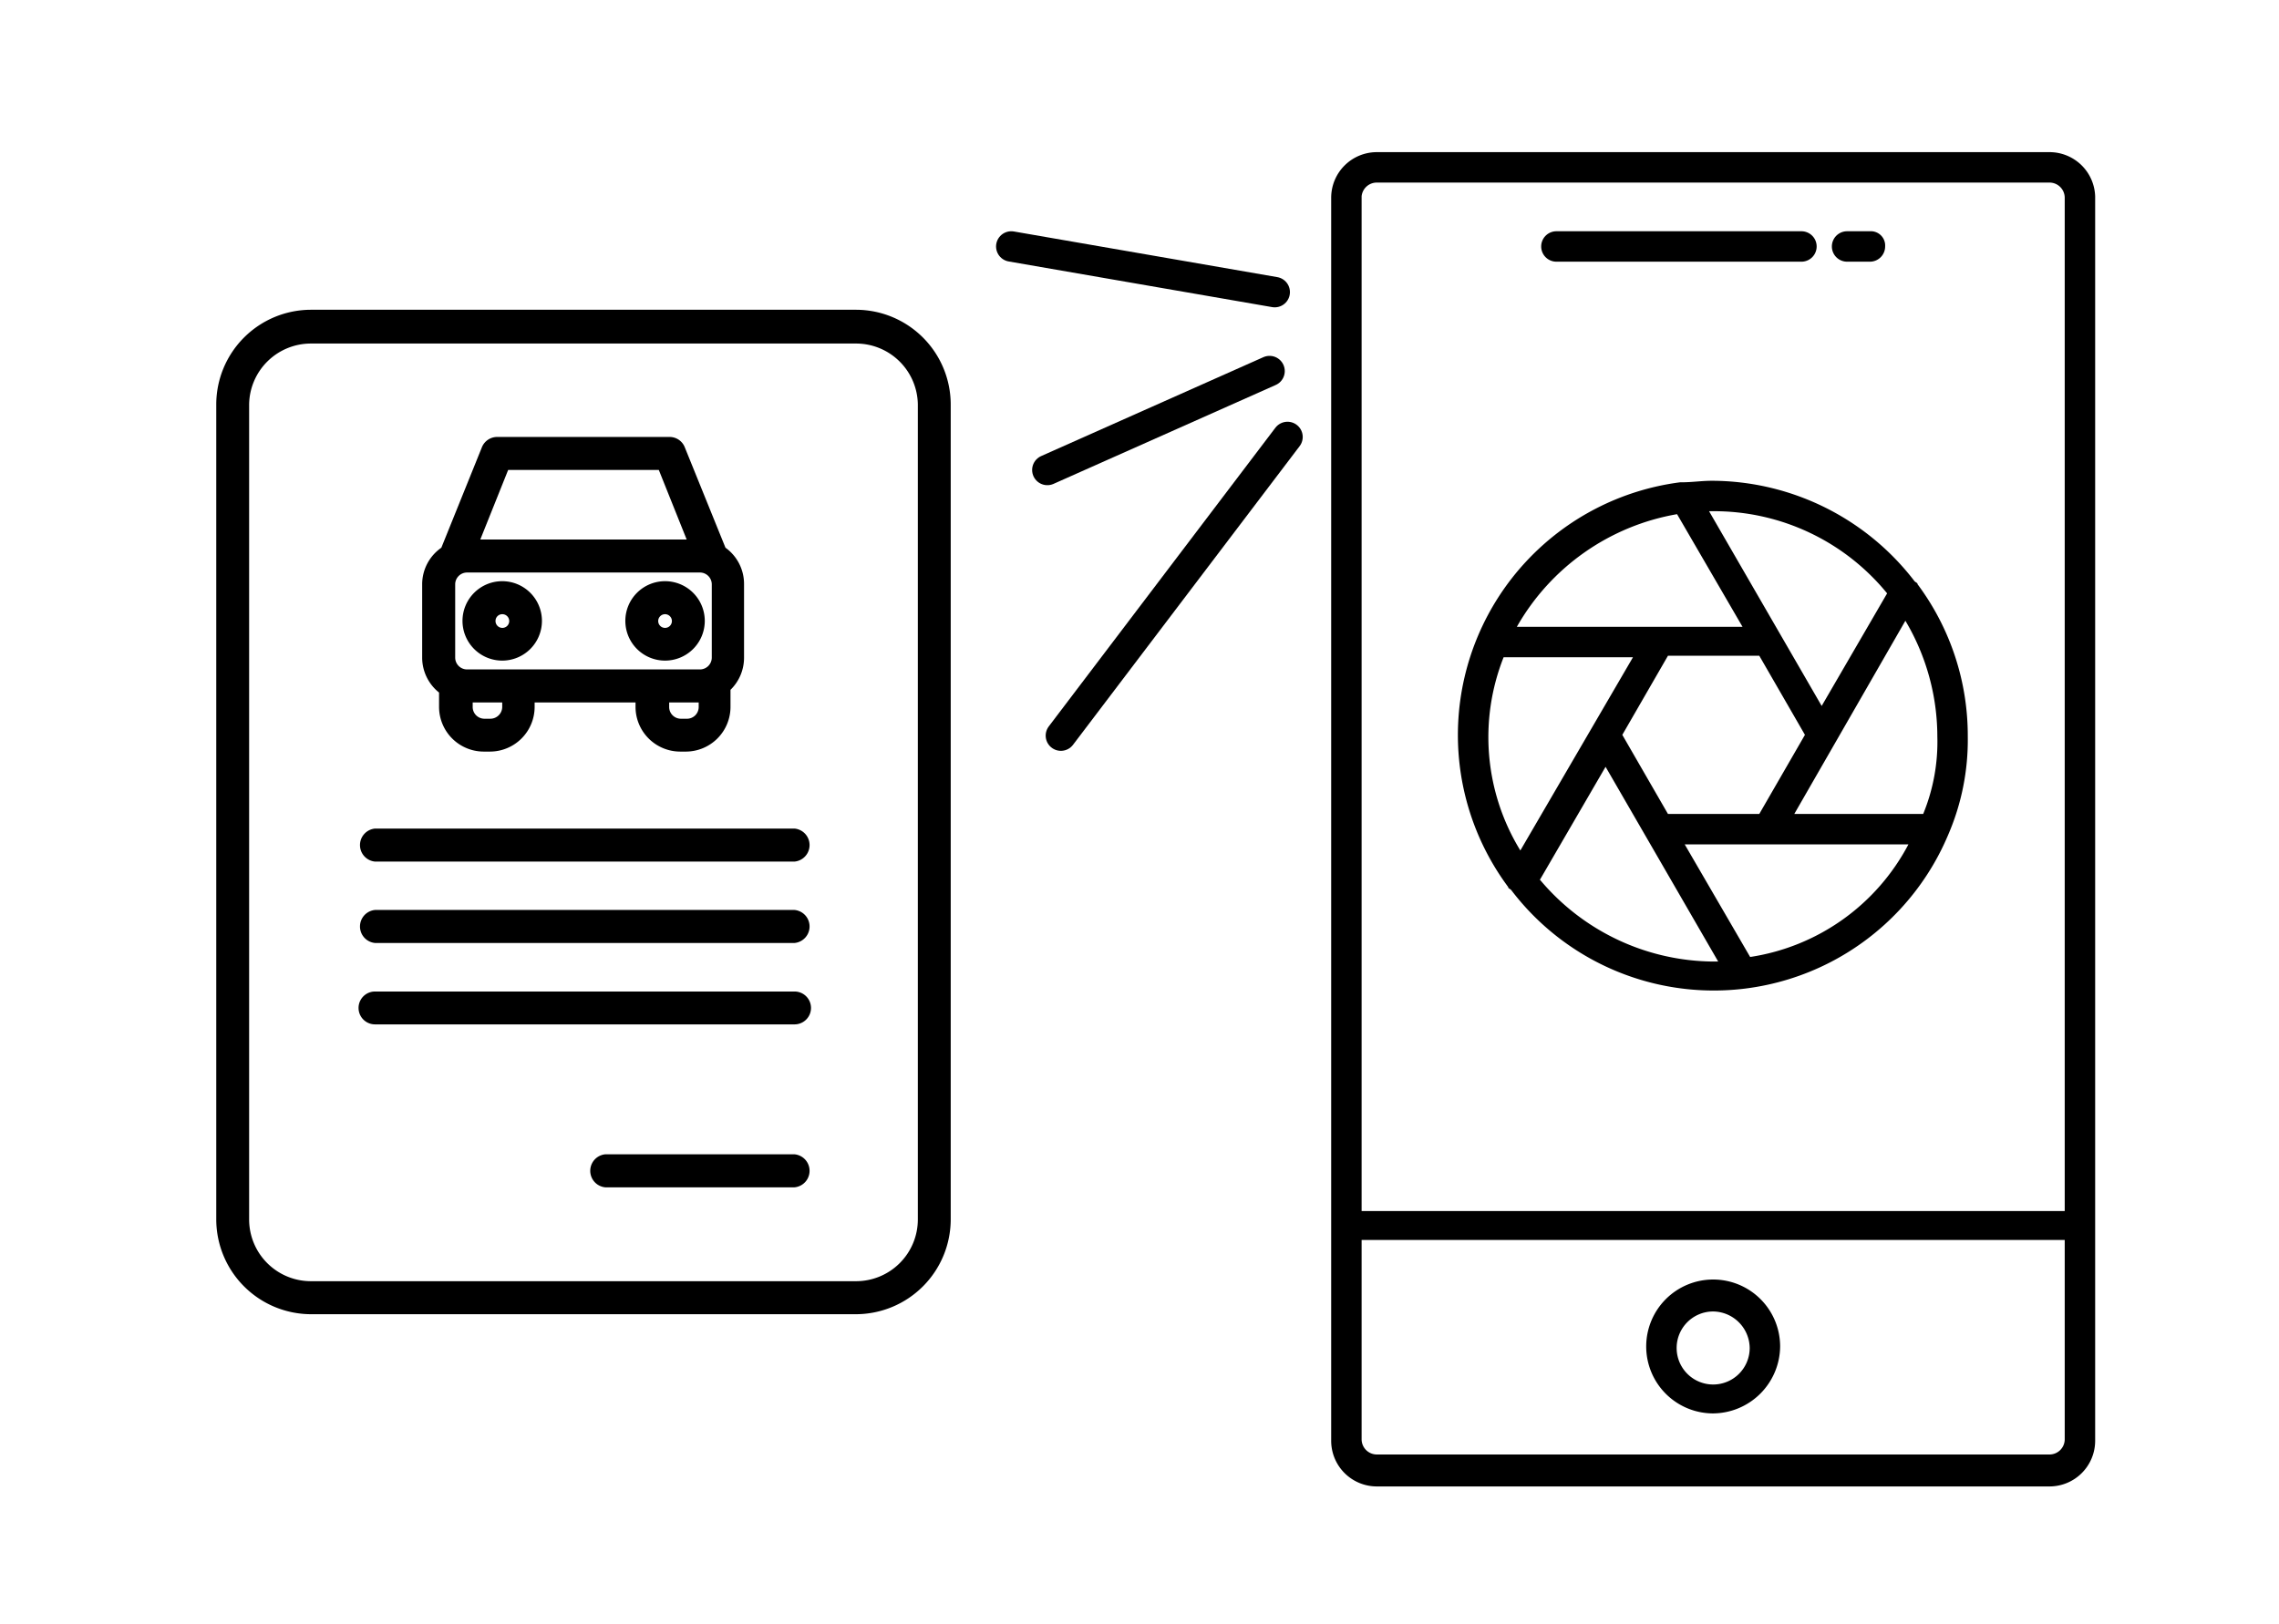 <svg id="Layer_1" data-name="Layer 1" xmlns="http://www.w3.org/2000/svg" viewBox="0 0 149.75 106.74"><defs><style>.cls-1{fill:none;stroke:#000;stroke-linecap:round;stroke-miterlimit:10;stroke-width:2px;}</style></defs><title>Artboard 2</title><path d="M112.57,92.9a4.4,4.4,0,1,1,4.4-4.4A4.44,4.44,0,0,1,112.57,92.9Zm0-6.7a2.4,2.4,0,1,0,2.4,2.4A2.43,2.43,0,0,0,112.57,86.2Z"/><path d="M118.37,17.2h-16.1a1,1,0,0,1,0-2h16.1a1,1,0,0,1,0,2Z"/><path d="M122.87,17.2h-1.5a1,1,0,0,1,0-2h1.5a.94.94,0,0,1,1,1A1,1,0,0,1,122.87,17.2Z"/><path d="M128,54.9a15.73,15.73,0,0,0,1.3-6.5,16.66,16.66,0,0,0-3.3-10c0-.1-.1-.1-.2-.2a16.82,16.82,0,0,0-13.3-6.6c-.7,0-1.3.1-2,.1h-.1a16.75,16.75,0,0,0-11.3,26.6c0,.1.1.1.2.2A16.71,16.71,0,0,0,128,54.9Zm-1.6-1.4h-8.5l7.3-12.7a14.93,14.93,0,0,1,2.1,7.6A12.48,12.48,0,0,1,126.37,53.5Zm-16.8,0-3-5.2,3-5.2h6l3,5.2-3,5.2ZM124,39l-4.3,7.4-7.4-12.8h.3A14.68,14.68,0,0,1,124,39Zm-13.8-5.2,4.3,7.4H99.67A15.06,15.06,0,0,1,110.17,33.8Zm-11.4,9.4h8.5l-7.4,12.7a14.26,14.26,0,0,1-1.1-12.7Zm2.4,14.6,4.3-7.4,7.4,12.8h-.3A15,15,0,0,1,101.17,57.8ZM115,62.9l-4.3-7.4h14.7A14.15,14.15,0,0,1,115,62.9Z"/><path d="M134.67,10H90.47a3,3,0,0,0-3,3V94.7a3,3,0,0,0,3,3h44.2a3,3,0,0,0,3-3V12.9A3,3,0,0,0,134.67,10Zm-44.2,2h44.2a1,1,0,0,1,1,1V79.6H89.47V12.9A1,1,0,0,1,90.47,12Zm44.2,83.6H90.47a1,1,0,0,1-1-1V81.5h46.2V94.6A1,1,0,0,1,134.67,95.6Z"/><path d="M28.85,45.52v.94a2.94,2.94,0,0,0,2.94,2.94h.4a2.94,2.94,0,0,0,2.94-2.94v-.29h6.63v.29A2.94,2.94,0,0,0,44.7,49.4h.4A2.94,2.94,0,0,0,48,46.46V45.34a2.94,2.94,0,0,0,.89-2.11V38.4A2.93,2.93,0,0,0,47.67,36L45,29.41a1.07,1.07,0,0,0-1-.69H32.66a1.08,1.08,0,0,0-1,.69L29,36a2.93,2.93,0,0,0-1.26,2.41v4.83A2.94,2.94,0,0,0,28.85,45.52ZM46,37.63a.78.78,0,0,1,.77.77v4.83A.78.78,0,0,1,46,44H30.69a.78.78,0,0,1-.78-.77V38.4a.78.78,0,0,1,.78-.77ZM33,46.46a.78.78,0,0,1-.77.78h-.4a.77.77,0,0,1-.77-.78v-.29H33Zm12.14.78h-.4a.77.77,0,0,1-.77-.78v-.29h1.94v.29A.77.77,0,0,1,45.1,47.24ZM33.39,30.89h9.9l1.83,4.57H31.56Z"/><path d="M56.25,20.36H20.43a6.23,6.23,0,0,0-6.22,6.22V80.15a6.24,6.24,0,0,0,6.22,6.23H56.25a6.24,6.24,0,0,0,6.22-6.23V26.58A6.23,6.23,0,0,0,56.25,20.36Zm4.06,59.79a4.06,4.06,0,0,1-4.06,4.06H20.43a4.06,4.06,0,0,1-4.06-4.06V26.58a4.06,4.06,0,0,1,4.06-4H56.25a4.06,4.06,0,0,1,4.06,4Z"/><path d="M52.21,54.46H24.64a1.09,1.09,0,0,0,0,2.17H52.21a1.09,1.09,0,0,0,0-2.17Z"/><path d="M52.21,59.81H24.64a1.09,1.09,0,0,0,0,2.17H52.21a1.09,1.09,0,0,0,0-2.17Z"/><path d="M52.21,65.17H24.64a1.08,1.08,0,0,0,0,2.16H52.21a1.08,1.08,0,1,0,0-2.16Z"/><path d="M52.21,75.87H39.77a1.09,1.09,0,0,0,0,2.17H52.21a1.09,1.09,0,0,0,0-2.17Z"/><path d="M33,43.42a2.61,2.61,0,1,0-2.61-2.61A2.61,2.61,0,0,0,33,43.42Zm0-3.05a.45.45,0,1,1-.44.44A.44.44,0,0,1,33,40.37Z"/><path d="M43.69,43.42a2.61,2.61,0,1,0-2.6-2.61A2.61,2.61,0,0,0,43.69,43.42Zm0-3.05a.45.45,0,1,1-.44.44A.45.45,0,0,1,43.69,40.37Z"/><line class="cls-1" x1="83.76" y1="19.2" x2="66.45" y2="16.2"/><line class="cls-1" x1="84.6" y1="28.72" x2="69.71" y2="48.35"/><line class="cls-1" x1="83.42" y1="24.39" x2="68.82" y2="30.89"/></svg>